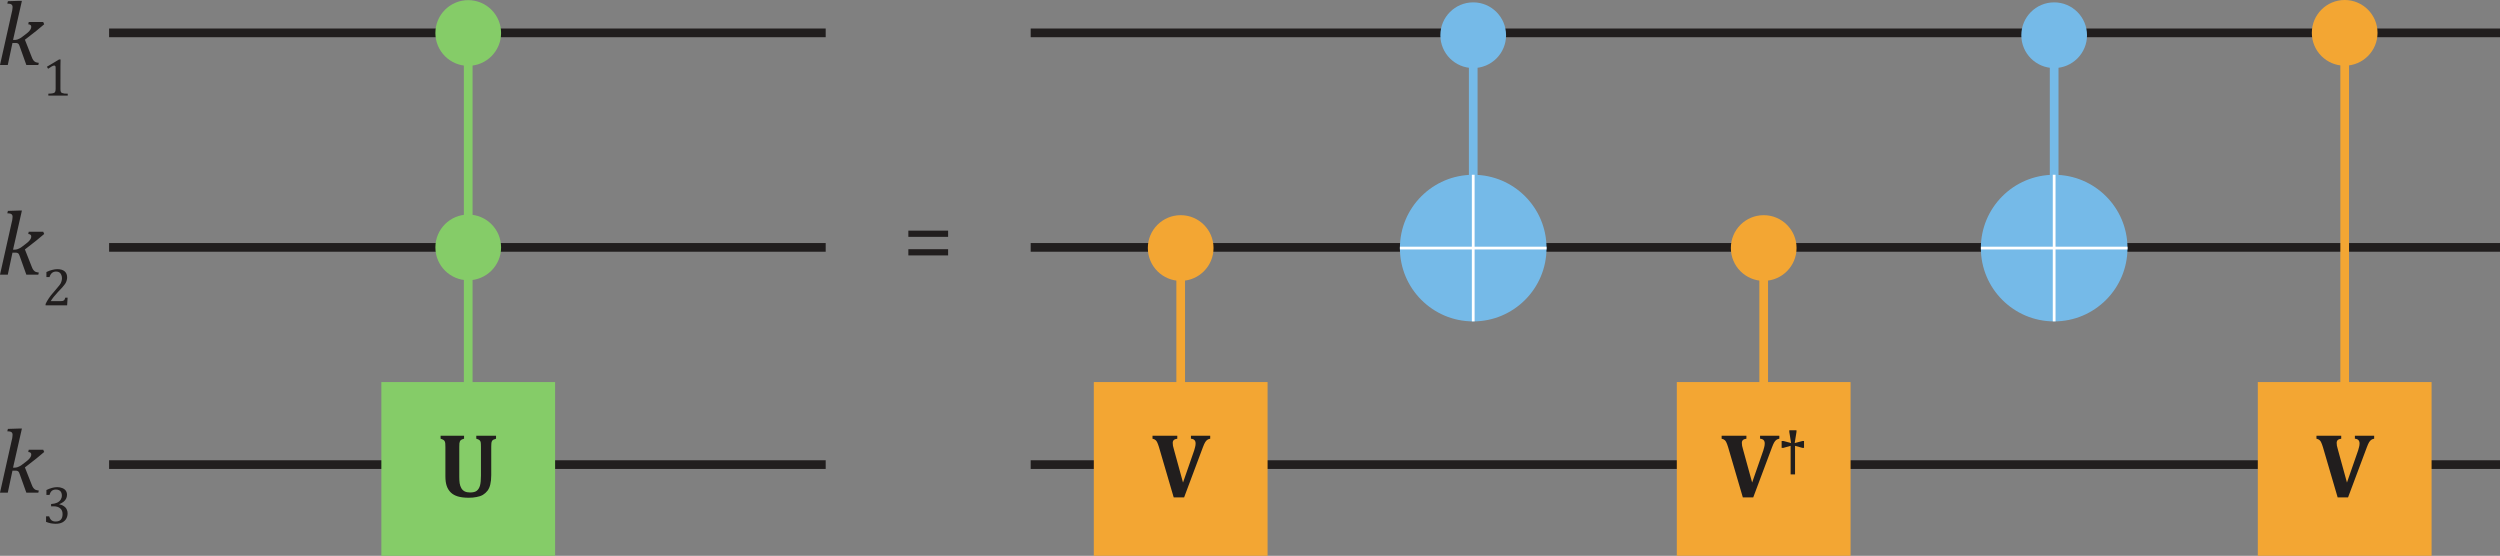 <?xml version="1.0" encoding="UTF-8"?>
<svg width="326.29pt" height="72.543pt" version="1.2" viewBox="0 0 326.29 72.543" xmlns="http://www.w3.org/2000/svg" xmlns:xlink="http://www.w3.org/1999/xlink">
 <rect x="0" y="0" width="326.29" height="72.543" fill="#808080" stroke="none"/>
 <defs>
  <symbol id="glyph0-1" overflow="visible">
   <path d="m0.734-4.234v-0.812h5.188v0.812zm0 2.422v-0.812h5.188v0.812z"/>
  </symbol>
  <symbol id="glyph1-2" overflow="visible">
   <path d="m5.719-6.531c0-0.289-0.012-0.492-0.031-0.609-0.023-0.113-0.074-0.207-0.156-0.281-0.074-0.07-0.215-0.133-0.422-0.188v-0.391h2.578v0.391c-0.148 0.043-0.262 0.086-0.344 0.125-0.086 0.043-0.148 0.105-0.188 0.188-0.043 0.086-0.07 0.188-0.078 0.312-0.012 0.117-0.016 0.266-0.016 0.453v3.672c0 0.48-0.043 0.887-0.125 1.219-0.074 0.324-0.195 0.594-0.359 0.812-0.168 0.219-0.371 0.402-0.609 0.547-0.242 0.137-0.516 0.23-0.828 0.281-0.305 0.062-0.641 0.094-1.016 0.094-0.562 0-1.039-0.059-1.422-0.172-0.375-0.113-0.684-0.285-0.922-0.516-0.242-0.238-0.418-0.523-0.531-0.859-0.117-0.332-0.172-0.758-0.172-1.281v-3.781c0-0.188-0.008-0.344-0.016-0.469-0.012-0.125-0.039-0.223-0.078-0.297-0.043-0.082-0.105-0.145-0.188-0.188-0.086-0.051-0.199-0.098-0.344-0.141v-0.391h3.062v0.391c-0.156 0.043-0.277 0.09-0.359 0.141-0.074 0.043-0.133 0.102-0.172 0.172-0.031 0.074-0.059 0.168-0.078 0.281-0.012 0.117-0.016 0.281-0.016 0.5v3.859c0 0.312 0.016 0.594 0.047 0.844 0.039 0.25 0.113 0.469 0.219 0.656 0.102 0.18 0.25 0.32 0.438 0.422 0.188 0.094 0.422 0.141 0.703 0.141 0.406 0 0.703-0.078 0.891-0.234 0.195-0.164 0.332-0.391 0.406-0.672 0.082-0.289 0.125-0.723 0.125-1.297z"/>
  </symbol>
  <symbol id="glyph1-5" overflow="visible">
   <path d="m5.562-6.078c0.051-0.164 0.094-0.316 0.125-0.453 0.039-0.145 0.062-0.301 0.062-0.469 0-0.188-0.055-0.332-0.156-0.438-0.105-0.102-0.258-0.16-0.453-0.172v-0.391h2.516v0.391c-0.148 0.023-0.273 0.07-0.375 0.141-0.105 0.074-0.199 0.18-0.281 0.312-0.086 0.137-0.184 0.355-0.297 0.656l-2.453 6.547h-1.359l-1.922-6.562c-0.094-0.301-0.172-0.508-0.234-0.625-0.055-0.125-0.125-0.223-0.219-0.297-0.094-0.082-0.227-0.141-0.391-0.172v-0.391h3.234v0.391c-0.199 0.023-0.352 0.078-0.453 0.172-0.094 0.086-0.141 0.211-0.141 0.375 0 0.125 0.008 0.25 0.031 0.375 0.031 0.125 0.082 0.324 0.156 0.594l1.156 4.203z"/>
  </symbol>
  <symbol id="glyph2-1" overflow="visible">
   <path d="m2.156-3.266h0.188c0.125 0 0.254-0.02 0.391-0.062 0.145-0.051 0.297-0.125 0.453-0.219 0.156-0.102 0.367-0.266 0.641-0.484 0.207-0.156 0.359-0.289 0.453-0.406 0.102-0.125 0.172-0.227 0.203-0.312 0.031-0.082 0.047-0.164 0.047-0.25 0-0.188-0.133-0.289-0.391-0.312l0.062-0.297h1.891l0.125 0.297c-0.336 0.293-0.68 0.578-1.031 0.859l-1.484 1.156 0.875 2.219c0.07 0.199 0.148 0.355 0.234 0.469 0.082 0.105 0.176 0.184 0.281 0.234 0.113 0.043 0.254 0.074 0.422 0.094l-0.062 0.281h-1.562l-0.859-2.406c-0.055-0.156-0.102-0.258-0.141-0.312-0.043-0.051-0.09-0.086-0.141-0.109-0.055-0.031-0.133-0.047-0.234-0.047h-0.438l-0.609 2.875h-1.016l1.5-6.703c0.039-0.188 0.07-0.32 0.094-0.406 0.02-0.094 0.031-0.176 0.031-0.25 0.008-0.082 0.016-0.148 0.016-0.203 0-0.164-0.055-0.281-0.156-0.344-0.094-0.07-0.273-0.109-0.531-0.109l0.078-0.312 1.484-0.047h0.344z"/>
  </symbol>
  <symbol id="glyph3-1" overflow="visible">
   <path d="m2.375-0.891c0 0.137 0.004 0.234 0.016 0.297 0.02 0.062 0.047 0.121 0.078 0.172 0.039 0.043 0.098 0.074 0.172 0.094 0.07 0.023 0.16 0.043 0.266 0.062 0.102 0.012 0.242 0.016 0.422 0.016v0.25h-2.531v-0.25c0.258-0.008 0.441-0.023 0.547-0.047 0.102-0.02 0.18-0.047 0.234-0.078 0.062-0.039 0.102-0.098 0.125-0.172 0.031-0.07 0.047-0.188 0.047-0.344v-2.781c0-0.082-0.016-0.145-0.047-0.188-0.031-0.039-0.078-0.062-0.141-0.062-0.074 0-0.18 0.039-0.312 0.109-0.125 0.074-0.289 0.18-0.484 0.312l-0.156-0.266 1.594-0.953h0.188c-0.012 0.219-0.016 0.523-0.016 0.906z"/>
  </symbol>
  <symbol id="glyph3-2" overflow="visible">
   <path d="m2.406-0.547c0.102 0 0.188-0.004 0.25-0.016 0.07-0.02 0.129-0.047 0.172-0.078 0.039-0.031 0.07-0.07 0.094-0.125 0.031-0.051 0.062-0.129 0.094-0.234h0.297l-0.062 1h-2.812v-0.172c0.102-0.227 0.238-0.469 0.406-0.719 0.164-0.258 0.398-0.555 0.703-0.891 0.258-0.289 0.445-0.516 0.562-0.672 0.133-0.156 0.234-0.289 0.297-0.406 0.062-0.125 0.102-0.238 0.125-0.344 0.031-0.113 0.047-0.223 0.047-0.328 0-0.164-0.031-0.316-0.094-0.453-0.055-0.133-0.137-0.238-0.25-0.312-0.105-0.07-0.246-0.109-0.422-0.109-0.43 0-0.715 0.242-0.859 0.719h-0.406v-0.656c0.27-0.133 0.523-0.227 0.766-0.281 0.238-0.062 0.457-0.094 0.656-0.094 0.414 0 0.734 0.094 0.953 0.281s0.328 0.453 0.328 0.797c0 0.125-0.016 0.242-0.047 0.344-0.023 0.105-0.059 0.211-0.109 0.312-0.043 0.094-0.109 0.199-0.203 0.312-0.086 0.105-0.18 0.219-0.281 0.344-0.105 0.117-0.289 0.309-0.547 0.578-0.43 0.461-0.746 0.859-0.953 1.203z"/>
  </symbol>
  <symbol id="glyph3-3" overflow="visible">
   <path d="m0.547-3.703v-0.641c0.258-0.125 0.504-0.219 0.734-0.281 0.227-0.062 0.453-0.094 0.672-0.094 0.258 0 0.484 0.043 0.672 0.125 0.195 0.074 0.348 0.188 0.453 0.344 0.102 0.148 0.156 0.324 0.156 0.531 0 0.188-0.043 0.359-0.125 0.516-0.074 0.148-0.184 0.277-0.328 0.391-0.137 0.105-0.32 0.211-0.547 0.312v0.031c0.145 0.023 0.281 0.062 0.406 0.125s0.238 0.141 0.344 0.234c0.102 0.094 0.18 0.211 0.234 0.344 0.062 0.137 0.094 0.289 0.094 0.453 0 0.262-0.059 0.496-0.172 0.703-0.117 0.211-0.293 0.375-0.531 0.5-0.23 0.113-0.516 0.172-0.859 0.172-0.199 0-0.414-0.023-0.641-0.062-0.219-0.051-0.422-0.113-0.609-0.188v-0.719h0.406c0.07 0.23 0.176 0.402 0.312 0.516 0.133 0.105 0.312 0.156 0.531 0.156 0.301 0 0.523-0.078 0.672-0.234 0.156-0.164 0.234-0.41 0.234-0.734 0-0.332-0.105-0.582-0.312-0.75-0.199-0.176-0.492-0.266-0.875-0.266h-0.312v-0.297c0.312-0.02 0.57-0.078 0.781-0.172 0.207-0.102 0.363-0.234 0.469-0.391 0.102-0.164 0.156-0.344 0.156-0.531 0-0.258-0.07-0.457-0.203-0.594-0.137-0.133-0.328-0.203-0.578-0.203-0.219 0-0.398 0.059-0.531 0.172-0.137 0.117-0.234 0.293-0.297 0.531z"/>
  </symbol>
  <symbol id="glyph4-1" overflow="visible">
   <path d="m1.516-2.688-0.938 0.266h-0.234v-0.891h0.234l1 0.266-0.234-1.453v-0.219h0.938v0.219l-0.234 1.453 1-0.266h0.219v0.891h-0.219l-0.953-0.266v3.734h-0.578z"/>
  </symbol>
 </defs>
 <g transform="translate(-7.23 -82.012)">
  <g fill="none" stroke-width="1.134">
   <g stroke="#211e1e">
    <path d="m21.469 86.301h93.527"/>
    <path d="m141.75 86.301h191.77"/>
    <path d="m21.469 114.3h93.527"/>
    <path d="m141.75 114.3h191.77"/>
   </g>
   <path d="m199.51 90.145v17.957" stroke="#75bae8"/>
  </g>
  <path d="m199.51 90.895c2.367 0 4.285-1.918 4.285-4.285s-1.918-4.289-4.285-4.289c-2.371 0-4.289 1.922-4.289 4.289s1.918 4.285 4.289 4.285" fill="#75bae8"/>
  <path d="m199.51 123.96c5.281 0 9.566-4.285 9.566-9.57 0-5.285-4.285-9.566-9.566-9.566-5.285 0-9.57 4.281-9.57 9.566 0 5.285 4.285 9.57 9.57 9.57" fill="#75bae8"/>
  <g fill="none">
   <path d="m199.51 104.82v19.137" stroke="#fff" stroke-width=".361"/>
   <path d="m189.94 114.39h19.137" stroke="#fff" stroke-width=".361"/>
   <path d="m275.33 90.145v17.957" stroke="#75bae8" stroke-width="1.134"/>
  </g>
  <path d="m275.33 90.895c2.367 0 4.289-1.918 4.289-4.285s-1.922-4.289-4.289-4.289-4.285 1.922-4.285 4.289 1.918 4.285 4.285 4.285" fill="#75bae8"/>
  <path d="m275.33 123.96c5.285 0 9.57-4.285 9.57-9.57 0-5.285-4.285-9.566-9.57-9.566-5.281 0-9.566 4.281-9.566 9.566 0 5.285 4.285 9.57 9.566 9.57" fill="#75bae8"/>
  <g fill="none">
   <path d="m275.33 104.82v19.137" stroke="#fff" stroke-width=".361"/>
   <path d="m265.77 114.39h19.137" stroke="#fff" stroke-width=".361"/>
   <path d="m68.34 89.855v45.09" stroke="#85cc68" stroke-width="1.134"/>
  </g>
  <g>
   <path d="m68.34 90.605c2.367 0 4.289-1.918 4.289-4.285 0-2.367-1.922-4.289-4.289-4.289-2.367 0-4.285 1.922-4.285 4.289 0 2.367 1.918 4.285 4.285 4.285" fill="#85cc68"/>
   <path d="m68.34 118.59c2.367 0 4.289-1.922 4.289-4.289s-1.922-4.285-4.289-4.285c-2.367 0-4.285 1.918-4.285 4.285s1.918 4.289 4.285 4.289" fill="#85cc68"/>
   <g fill="#211e1e">
    <use x="125.051" y="117.16" xlink:href="#glyph0-1"/>
    <use x="6.777" y="90.494" xlink:href="#glyph2-1"/>
    <use x="12.742" y="94.49" xlink:href="#glyph3-1"/>
    <use x="6.777" y="117.863" xlink:href="#glyph2-1"/>
    <use x="12.742" y="121.859" xlink:href="#glyph3-2"/>
    <use x="6.777" y="146.315" xlink:href="#glyph2-1"/>
    <use x="12.742" y="150.311" xlink:href="#glyph3-3"/>
   </g>
  </g>
  <path d="m21.469 142.65h93.527" fill="none" stroke="#211e1e" stroke-width="1.134"/>
  <path d="m141.75 142.65h191.77" fill="none" stroke="#211e1e" stroke-width="1.134"/>
  <path d="m57.004 154.55h22.676v-22.676h-22.676z" fill="#85cc68"/>
  <g fill="#211e1e">
   <use x="64.283" y="146.882" xlink:href="#glyph1-2"/>
  </g>
  <g fill="none" stroke="#f3a633" stroke-width="1.134">
   <path d="m161.33 116.69v20.605"/>
   <path d="m237.42 116.69v20.605"/>
   <path d="m313.25 89.855v47.441"/>
  </g>
  <g fill="#f3a633">
   <path d="m161.33 118.67c2.367 0 4.285-1.922 4.285-4.289 0-2.367-1.918-4.285-4.285-4.285s-4.289 1.918-4.289 4.285c0 2.367 1.922 4.289 4.289 4.289"/>
   <path d="m237.42 118.67c2.367 0 4.289-1.922 4.289-4.289 0-2.367-1.922-4.285-4.289-4.285s-4.285 1.918-4.285 4.285c0 2.367 1.918 4.289 4.285 4.289"/>
   <path d="m313.25 90.586c2.367 0 4.285-1.918 4.285-4.285 0-2.367-1.918-4.289-4.285-4.289-2.367 0-4.289 1.922-4.289 4.289 0 2.367 1.922 4.285 4.289 4.285"/>
   <path d="m149.99 154.55h22.68v-22.676h-22.68z"/>
  </g>
  <g>
   <g fill="#211e1e">
    <use x="157.526" y="146.882" xlink:href="#glyph1-5"/>
   </g>
   <path d="m226.08 154.55h22.68v-22.676h-22.68z" fill="#f3a633"/>
   <g fill="#211e1e">
    <use x="231.806" y="146.882" xlink:href="#glyph1-5"/>
    <use x="239.418" y="142.886" xlink:href="#glyph4-1"/>
   </g>
   <path d="m301.91 154.55h22.68v-22.676h-22.68z" fill="#f3a633"/>
   <g fill="#211e1e">
    <use x="309.44" y="146.882" xlink:href="#glyph1-5"/>
   </g>
  </g>
 </g>
</svg>
